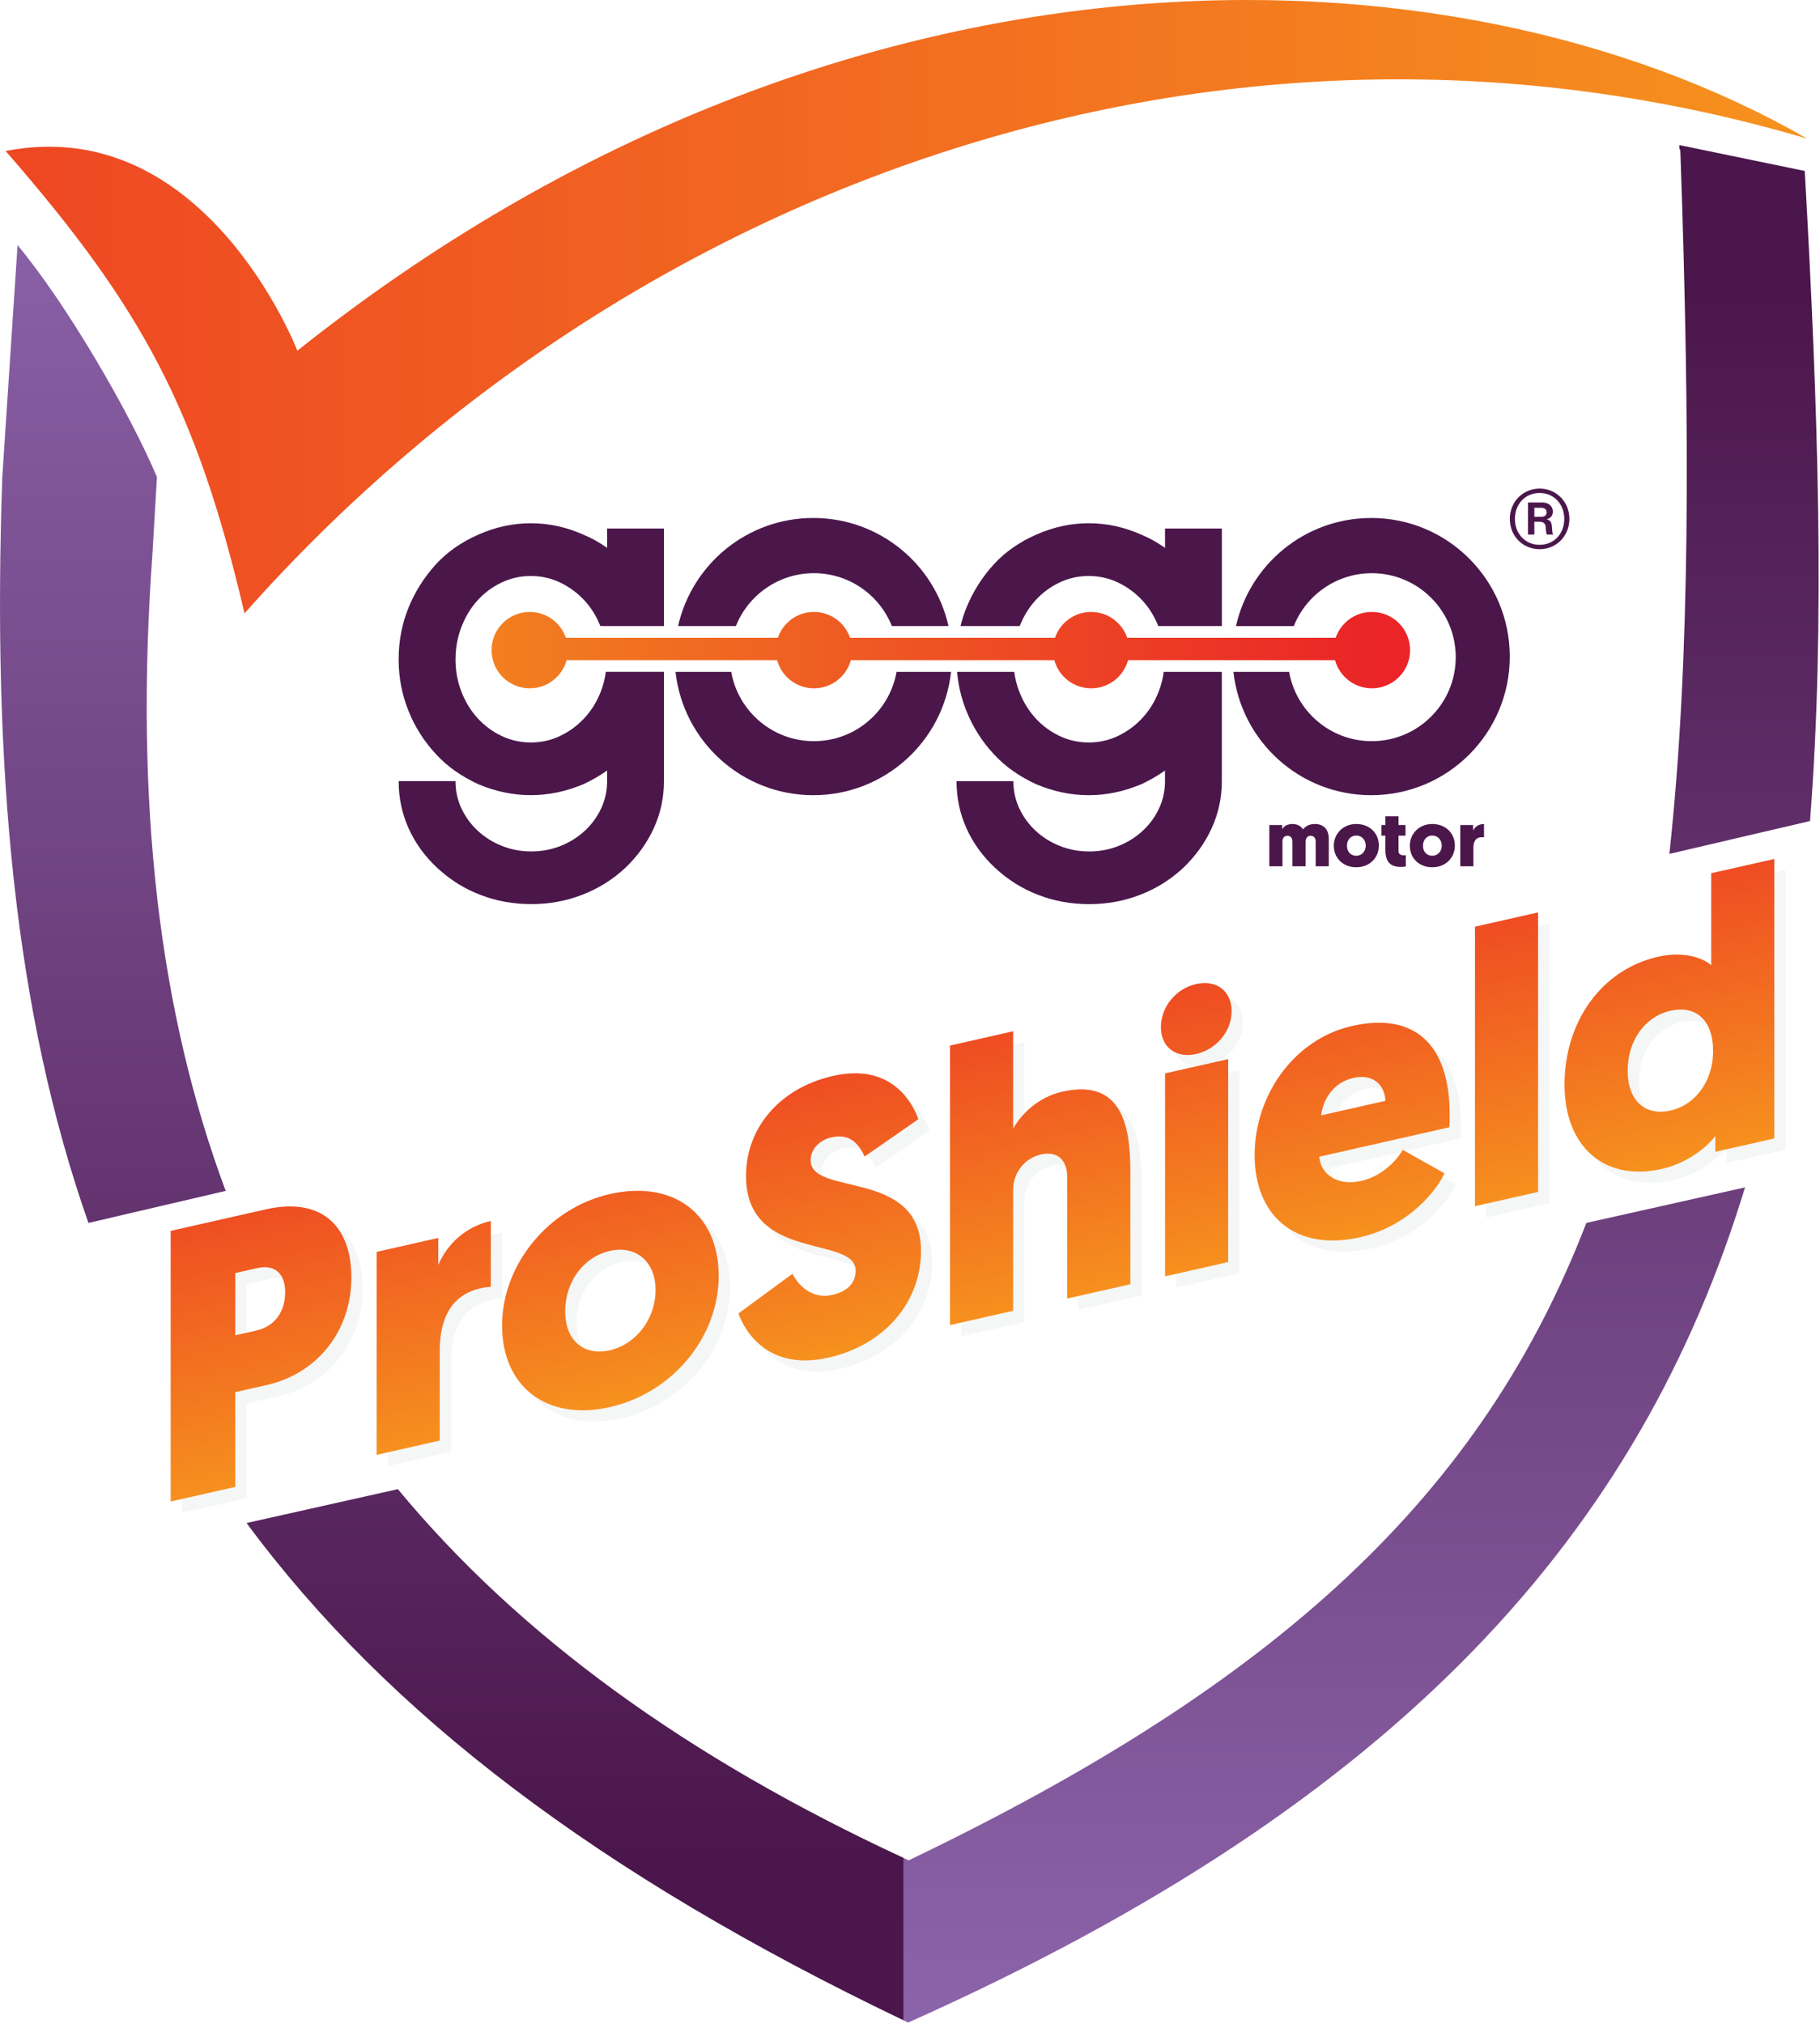 <svg width="562" height="625" viewBox="0 0 562 625" fill="none" xmlns="http://www.w3.org/2000/svg">
<g clip-path="url(#clip0_211_8136)">
<path d="M75.5 189.39C60.63 125.79 43.62 94.69 1.74 46.63C63.47 34.58 91.82 108.29 91.82 108.29C259.07 -24.95 447.82 -20.58 558.09 42.83C378.59 -10.22 193.87 55.85 75.5 189.39Z" fill="url(#paint0_linear_211_8136)"/>
<path d="M518.55 44.79L557.29 52.79C561.43 126.21 563.64 192.85 558.92 253.51L515.49 263.65C522.01 203.61 521.89 132.87 518.91 47.51C518.79 44.17 518.67 48.18 518.55 44.79ZM489.85 377.6C457.57 461.33 395.14 519.49 280.58 574.42C280.03 574.17 279.51 573.9 278.96 573.65V623.8C279.45 624.03 279.92 624.27 280.41 624.5C433.78 556.06 506.68 472.15 538.85 366.62L489.84 377.6H489.85Z" fill="url(#paint1_linear_211_8136)"/>
<path d="M85.7 431.15L76.13 433.32V462.57L56.17 467.09V383.53L85.59 376.87C102.16 373.12 111.97 381.4 111.97 397.88C111.97 414.36 101.58 427.57 85.71 431.16L85.7 431.15ZM76.13 396.55V415.77L82.66 414.29C88.5 412.97 91.53 408.22 91.53 402.49C91.53 396.76 88.38 393.77 82.89 395.02L76.12 396.55H76.13ZM155.03 400.78C154.21 400.85 153.28 400.94 151.88 401.25C142.43 403.39 139.27 411.15 139.27 420.58V448.27L119.78 452.68V390.01L138.81 385.7V394.05C141.73 387.3 147.45 382.19 155.04 380.47V400.77L155.03 400.78ZM191.79 372.16C211.52 367.69 225.41 378.4 225.41 397.38C225.41 416.36 211.17 433.55 191.79 437.94C172.29 442.35 158.52 431.62 158.52 412.76C158.52 393.9 172.88 376.44 191.79 372.16ZM191.79 420.39C199.84 418.57 205.91 410.75 205.91 401.79C205.91 392.83 199.72 387.91 191.79 389.71C183.73 391.53 178.01 399.16 178.01 408.35C178.01 417.54 183.85 422.19 191.79 420.39ZM287.04 349.05L270.47 360.56C268.83 357.23 266.38 353.25 260.2 354.65C256.35 355.52 253.78 358.49 253.78 361.71C253.78 373.05 287.87 364.14 287.87 389.69C287.87 405.09 277.13 418.62 259.27 422.67C240.94 426.82 233.59 414.87 231.49 409.02L248.19 396.77C250.4 401.16 254.84 404.57 260.44 403.31C265.23 402.23 267.68 399.52 267.68 395.82C267.68 384.72 233.83 393.33 233.83 366.59C233.83 351.55 244.45 339.36 260.68 335.68C278.19 331.72 284.96 343.2 287.06 349.05H287.04ZM333.02 367.05C333.02 361.2 329.63 358.87 324.96 359.92C319.59 361.14 316.32 365.81 316.32 370.83V408.2L296.83 412.61V326.3L316.32 321.89V351.98C318.66 347.75 323.79 342.29 331.5 340.54C350.64 336.21 352.51 352.5 352.51 365.27V400.01L333.01 404.42V367.05H333.02ZM361.95 320.63C361.95 314.3 366.62 308.71 372.81 307.31C379 305.91 383.78 309.36 383.78 315.69C383.78 322.02 378.99 327.52 372.81 328.92C366.62 330.32 361.95 326.84 361.95 320.63ZM382.73 393.16L363.24 397.57V334.9L382.73 330.49V393.16ZM410.85 360.65C411.31 366.16 416.57 369.74 423.81 368.1C431.16 366.44 435.48 360.56 436.65 358.51L449.49 365.75C447.74 369.85 439.33 381.9 423.46 385.49C403.27 390.06 390.89 378.66 390.89 360.15C390.89 341.64 403.03 324.33 421 320.26C440.5 315.85 451.12 326.21 451.12 347.58C451.12 348.77 451.12 350.09 451 351.54L410.85 360.63V360.65ZM411.44 347.87L431.29 343.38C431.06 338.42 427.44 334.94 421.37 336.31C414.95 337.76 411.92 343.35 411.45 347.87H411.44ZM458.93 289.6L478.42 285.19V371.5L458.93 375.91V289.6ZM533.16 354.21C531.41 356.63 525.57 362.37 516.58 364.41C498.96 368.4 486.58 357.59 486.58 338.37C486.58 319.15 497.78 302.88 515.53 298.87C524.87 296.76 530.59 300.24 531.87 301.5V273.09L551.37 268.68V354.99L533.16 359.11V354.22V354.21ZM519.27 315.58C511.33 317.38 506.08 324.89 506.08 334.09C506.08 343.29 511.45 348.15 519.27 346.38C527.67 344.48 532.46 336.47 532.46 328.11C532.46 318.2 526.97 313.83 519.27 315.58Z" fill="#D0D2D3" fill-opacity="0.2"/>
<path d="M82.23 427.68L72.66 429.85V459.1L52.7 463.62V380.06L82.12 373.4C98.69 369.65 108.5 377.93 108.5 394.41C108.5 410.89 98.11 424.1 82.24 427.69L82.23 427.68ZM72.66 393.08V412.3L79.19 410.82C85.03 409.5 88.06 404.75 88.06 399.02C88.06 393.29 84.91 390.3 79.42 391.55L72.65 393.08H72.66ZM151.55 397.31C150.73 397.38 149.8 397.47 148.4 397.78C138.95 399.92 135.79 407.68 135.79 417.11V444.8L116.3 449.21V386.54L135.33 382.23V390.58C138.25 383.83 143.97 378.72 151.56 377V397.3L151.55 397.31ZM188.31 368.69C208.04 364.22 221.93 374.93 221.93 393.91C221.93 412.89 207.69 430.08 188.31 434.47C168.81 438.88 155.04 428.15 155.04 409.29C155.04 390.43 169.4 372.97 188.31 368.69ZM188.31 416.92C196.36 415.1 202.43 407.28 202.43 398.32C202.43 389.36 196.24 384.44 188.31 386.24C180.25 388.06 174.53 395.69 174.53 404.88C174.53 414.07 180.37 418.72 188.31 416.92ZM283.57 345.58L267 357.09C265.36 353.76 262.91 349.78 256.73 351.18C252.88 352.05 250.31 355.02 250.31 358.24C250.31 369.58 284.4 360.67 284.4 386.22C284.4 401.62 273.66 415.15 255.8 419.2C237.47 423.35 230.12 411.4 228.02 405.55L244.72 393.3C246.93 397.69 251.37 401.1 256.97 399.84C261.76 398.76 264.21 396.05 264.21 392.35C264.21 381.25 230.36 389.86 230.36 363.12C230.36 348.08 240.98 335.89 257.21 332.21C274.72 328.25 281.49 339.73 283.59 345.58H283.57ZM329.55 363.58C329.55 357.73 326.16 355.4 321.49 356.45C316.12 357.67 312.85 362.34 312.85 367.36V404.73L293.36 409.14V322.83L312.85 318.42V348.51C315.19 344.28 320.32 338.82 328.03 337.07C347.17 332.74 349.04 349.03 349.04 361.8V396.54L329.54 400.95V363.58H329.55ZM358.48 317.16C358.48 310.83 363.15 305.24 369.34 303.84C375.53 302.44 380.31 305.89 380.31 312.22C380.31 318.55 375.52 324.05 369.34 325.45C363.15 326.85 358.48 323.37 358.48 317.16ZM379.25 389.69L359.76 394.1V331.43L379.25 327.02V389.69ZM407.38 357.18C407.84 362.69 413.1 366.27 420.34 364.63C427.69 362.97 432.01 357.09 433.18 355.04L446.02 362.28C444.27 366.38 435.86 378.43 419.99 382.02C399.8 386.59 387.42 375.19 387.42 356.68C387.42 338.17 399.56 320.86 417.53 316.79C437.03 312.38 447.65 322.74 447.65 344.11C447.65 345.3 447.65 346.62 447.53 348.07L407.38 357.16V357.18ZM407.96 344.39L427.81 339.9C427.58 334.94 423.96 331.46 417.89 332.83C411.47 334.28 408.44 339.87 407.97 344.39H407.96ZM455.46 286.13L474.95 281.72V368.03L455.46 372.44V286.13ZM529.69 350.74C527.94 353.16 522.1 358.9 513.11 360.94C495.49 364.93 483.11 354.12 483.11 334.9C483.11 315.68 494.31 299.41 512.06 295.4C521.4 293.29 527.12 296.77 528.4 298.03V269.62L547.9 265.21V351.52L529.69 355.64V350.75V350.74ZM515.8 312.1C507.86 313.9 502.61 321.41 502.61 330.61C502.61 339.81 507.98 344.67 515.8 342.9C524.2 341 528.99 332.99 528.99 324.63C528.99 314.72 523.5 310.35 515.8 312.1Z" fill="url(#paint2_linear_211_8136)"/>
<path d="M423.59 188.95C418.41 188.95 414.02 192.29 412.44 196.93H348.07C346.49 192.29 342.09 188.95 336.92 188.95C331.75 188.95 327.35 192.29 325.77 196.93H262.49C260.91 192.29 256.51 188.95 251.34 188.95C246.17 188.95 241.77 192.29 240.19 196.93H174.73C173.15 192.29 168.75 188.95 163.58 188.95C157.07 188.95 151.79 194.23 151.79 200.74C151.79 207.25 157.07 212.53 163.58 212.53C169.02 212.53 173.6 208.84 174.96 203.83H239.97C241.33 208.84 245.9 212.53 251.35 212.53C256.8 212.53 261.37 208.84 262.73 203.83H325.57C326.93 208.84 331.5 212.53 336.95 212.53C342.4 212.53 346.97 208.84 348.33 203.83H412.25C413.61 208.84 418.18 212.53 423.63 212.53C430.14 212.53 435.42 207.25 435.42 200.74C435.42 194.23 430.14 188.95 423.63 188.95H423.59Z" fill="url(#paint3_linear_211_8136)"/>
<path d="M187.08 207.45C186.8 209.58 186.27 211.63 185.5 213.59C184.28 216.71 182.6 219.42 180.45 221.73C178.3 224.04 175.82 225.87 172.99 227.22C170.16 228.58 167.14 229.25 163.92 229.25C160.7 229.25 157.68 228.57 154.85 227.22C152.02 225.86 149.56 224.03 147.46 221.73C145.36 219.42 143.7 216.71 142.49 213.59C141.27 210.47 140.66 207.15 140.66 203.62C140.66 200.09 141.27 196.75 142.49 193.58C143.71 190.42 145.37 187.68 147.46 185.37C149.56 183.06 152.02 181.23 154.85 179.88C157.68 178.52 160.7 177.85 163.92 177.85C167.14 177.85 170.16 178.53 172.99 179.88C175.82 181.24 178.3 183.07 180.45 185.37C182.53 187.61 184.17 190.25 185.38 193.3H205.02V163.19H187.47V169.16C185.03 167.44 182.59 166.09 180.16 165.09C174.89 162.74 169.48 161.56 163.92 161.56C158.36 161.56 152.95 162.74 147.68 165.09C142.51 167.35 138.17 170.38 134.66 174.18C130.95 178.25 128.1 182.77 126.1 187.74C124.1 192.71 123.1 198 123.1 203.61C123.1 209.22 124.1 214.39 126.1 219.41C128.1 224.43 130.95 228.93 134.66 232.91C136.51 234.9 138.51 236.64 140.66 238.13C142.8 239.62 145.14 240.96 147.68 242.13C153.04 244.39 158.45 245.52 163.92 245.52C169.39 245.52 174.79 244.39 180.16 242.13C182.69 240.96 185.13 239.55 187.47 237.92V241.18C187.47 244.16 186.86 246.97 185.64 249.59C184.42 252.21 182.74 254.52 180.59 256.51C178.44 258.5 175.96 260.06 173.13 261.19C170.3 262.32 167.28 262.89 164.06 262.89C160.84 262.89 157.82 262.32 154.99 261.19C152.16 260.06 149.67 258.5 147.53 256.51C145.38 254.52 143.7 252.21 142.48 249.59C141.26 246.97 140.65 244.16 140.65 241.18H123.1C123.1 246.33 124.12 251.19 126.17 255.76C128.22 260.33 131.19 264.42 135.09 268.04C138.99 271.66 143.4 274.42 148.33 276.31C153.25 278.21 158.5 279.16 164.06 279.16C169.62 279.16 174.74 278.21 179.71 276.31C184.68 274.41 189.12 271.65 193.02 268.04C196.82 264.42 199.77 260.33 201.87 255.76C203.97 251.19 205.02 246.33 205.02 241.18V207.43H187.07L187.08 207.45Z" fill="#4B174B"/>
<path d="M227.24 193.3C231.06 183.74 240.4 176.98 251.32 176.98C262.24 176.98 271.58 183.74 275.4 193.3H292.89C288.6 174.2 271.53 159.93 251.14 159.93C230.75 159.93 213.68 174.2 209.39 193.3H227.24Z" fill="#4B174B"/>
<path d="M276.85 207.45C274.7 219.61 264.1 228.85 251.32 228.85C238.54 228.85 227.94 219.61 225.79 207.45H208.6C210.95 228.87 229.09 245.53 251.14 245.53C273.19 245.53 291.33 228.87 293.68 207.45H276.85Z" fill="#4B174B"/>
<path d="M314.88 193.3C316.09 190.25 317.7 187.61 319.74 185.37C321.84 183.06 324.3 181.23 327.13 179.88C329.96 178.52 332.98 177.85 336.2 177.85C339.42 177.85 342.44 178.53 345.27 179.88C348.1 181.24 350.58 183.07 352.73 185.37C354.81 187.61 356.45 190.25 357.66 193.3H377.3V163.19H359.75V169.16C357.31 167.44 354.87 166.09 352.44 165.09C347.17 162.74 341.76 161.56 336.2 161.56C330.64 161.56 325.23 162.74 319.96 165.09C314.79 167.35 310.45 170.38 306.94 174.18C303.23 178.25 300.38 182.77 298.38 187.74C297.65 189.55 297.06 191.4 296.6 193.3H314.88Z" fill="#4B174B"/>
<path d="M359.35 207.45C359.07 209.58 358.54 211.63 357.77 213.59C356.55 216.71 354.87 219.42 352.72 221.73C350.57 224.04 348.09 225.87 345.26 227.22C342.43 228.58 339.41 229.25 336.19 229.25C332.97 229.25 329.95 228.57 327.12 227.22C324.29 225.86 321.83 224.03 319.73 221.73C317.63 219.42 315.97 216.71 314.76 213.59C313.99 211.62 313.47 209.58 313.18 207.45H295.54C295.9 211.59 296.84 215.58 298.37 219.42C300.37 224.44 303.22 228.94 306.93 232.92C308.78 234.91 310.78 236.65 312.93 238.14C315.07 239.63 317.41 240.97 319.95 242.14C325.31 244.4 330.72 245.53 336.19 245.53C341.66 245.53 347.06 244.4 352.43 242.14C354.96 240.97 357.4 239.56 359.74 237.93V241.19C359.74 244.17 359.13 246.98 357.91 249.6C356.69 252.22 355.01 254.53 352.86 256.52C350.71 258.51 348.23 260.07 345.4 261.2C342.57 262.33 339.55 262.9 336.33 262.9C333.11 262.9 330.09 262.33 327.26 261.2C324.43 260.07 321.94 258.51 319.8 256.52C317.65 254.53 315.97 252.22 314.75 249.6C313.53 246.98 312.92 244.17 312.92 241.19H295.37C295.37 246.34 296.39 251.2 298.44 255.77C300.49 260.34 303.46 264.43 307.36 268.05C311.26 271.67 315.67 274.43 320.6 276.32C325.52 278.22 330.77 279.17 336.33 279.17C341.89 279.17 347.01 278.22 351.98 276.32C356.95 274.42 361.39 271.66 365.29 268.05C369.09 264.43 372.04 260.34 374.14 255.77C376.24 251.2 377.29 246.34 377.29 241.19V207.44H359.34L359.35 207.45Z" fill="#4B174B"/>
<path d="M423.41 159.94C403.02 159.94 385.95 174.21 381.66 193.31H399.51C403.33 183.75 412.67 176.99 423.59 176.99C437.91 176.99 449.52 188.6 449.52 202.92C449.52 217.24 437.91 228.85 423.59 228.85C410.82 228.85 400.21 219.61 398.06 207.45H380.87C383.22 228.87 401.36 245.53 423.41 245.53C447.05 245.53 466.21 226.37 466.21 202.73C466.21 179.09 447.05 159.93 423.41 159.93V159.94Z" fill="#4B174B"/>
<path d="M403.14 267.48H399.09V259.88C399.09 258.74 398.53 258.06 397.56 258.06C396.59 258.06 396.01 258.72 396.01 259.88V267.48H391.96V254.74H395.92V256.05C396.36 255.27 397.38 254.42 399.08 254.42C400.58 254.42 401.7 255.05 402.38 256.09C403.16 255.09 404.35 254.42 406 254.42C408.94 254.42 410.32 256.31 410.32 259.01V267.48H406.27V259.88C406.27 258.74 405.69 258.06 404.72 258.06C403.75 258.06 403.17 258.79 403.17 259.88V267.48H403.14Z" fill="#4B174B"/>
<path d="M418.79 254.42C422.89 254.42 425.78 257.24 425.78 261.09C425.78 264.94 422.82 267.79 418.79 267.79C414.76 267.79 411.87 264.97 411.87 261.14C411.87 257.31 414.86 254.42 418.79 254.42ZM418.79 264.23C420.46 264.23 421.73 262.92 421.73 261.1C421.73 259.28 420.44 257.99 418.79 257.99C417.14 257.99 415.93 259.28 415.93 261.15C415.93 263.02 417.14 264.23 418.79 264.23Z" fill="#4B174B"/>
<path d="M431.85 254.74H434.01V258.02H431.85V262.7C431.85 263.82 432.6 264.08 433.43 264.08C433.65 264.08 433.84 264.08 434.11 264.06V267.53C434.11 267.53 433.58 267.68 432.56 267.68C429.55 267.68 427.8 266.3 427.8 262.51V258.02H426.56V254.74H427.8V252.05H431.85V254.74Z" fill="#4B174B"/>
<path d="M442.26 254.42C446.36 254.42 449.25 257.24 449.25 261.09C449.25 264.94 446.29 267.79 442.26 267.79C438.23 267.79 435.34 264.97 435.34 261.14C435.34 257.31 438.33 254.42 442.26 254.42ZM442.26 264.23C443.93 264.23 445.2 262.92 445.2 261.1C445.2 259.28 443.91 257.99 442.26 257.99C440.61 257.99 439.4 259.28 439.4 261.15C439.4 263.02 440.61 264.23 442.26 264.23Z" fill="#4B174B"/>
<path d="M458.25 258.55C458.08 258.53 457.89 258.5 457.59 258.5C455.62 258.5 454.97 259.93 454.97 261.85V267.48H450.92V254.74H454.88V256.44C455.49 255.2 456.68 254.43 458.25 254.43V258.56V258.55Z" fill="#4B174B"/>
<path d="M466.22 160.22C466.22 154.85 470.36 150.86 475.42 150.86C480.48 150.86 484.62 154.84 484.62 160.22C484.62 165.6 480.48 169.58 475.42 169.58C470.36 169.58 466.22 165.64 466.22 160.22ZM483.03 160.22C483.03 155.62 479.82 152.22 475.41 152.22C471 152.22 467.79 155.62 467.79 160.22C467.79 164.82 471 168.22 475.41 168.22C479.82 168.22 483.03 164.86 483.03 160.22ZM471.82 155.16H476.38C478.2 155.16 479.51 156.32 479.51 157.95C479.51 159.07 478.93 160 477.65 160.31V160.35C478.62 160.62 479.08 161.16 479.2 162.36C479.35 163.75 479.28 164.79 479.62 164.95V165.07H477.73C477.46 164.95 477.34 163.83 477.3 162.79C477.26 161.75 476.64 161.09 475.41 161.09H473.79V165.07H471.82V155.17V155.16ZM473.79 159.57H475.96C477.04 159.57 477.58 158.99 477.58 158.18C477.58 157.37 477.04 156.79 475.96 156.79H473.79V159.57Z" fill="#4B174B"/>
<path d="M27.31 377.6C4.46 312.61 -2.4 237.21 0.71 147.29L5.42 75.69C20.44 93.7 39.82 126.93 48.47 147.29L47.02 171.86C41.61 247.27 48.91 311.98 69.69 367.71L27.32 377.6H27.31ZM122.84 459.8L76.14 470.26C119.69 529.2 184.86 578.74 278.97 623.79V573.64C212.21 542.68 160.5 505.25 122.85 459.8H122.84Z" fill="url(#paint4_linear_211_8136)"/>
</g>
<defs>
<linearGradient id="paint0_linear_211_8136" x1="558.09" y1="94.69" x2="1.74" y2="94.69" gradientUnits="userSpaceOnUse">
<stop stop-color="#F6921E"/>
<stop offset="1" stop-color="#EE4723"/>
</linearGradient>
<linearGradient id="paint1_linear_211_8136" x1="420.27" y1="620.47" x2="420.27" y2="43.22" gradientUnits="userSpaceOnUse">
<stop stop-color="#8B63A9"/>
<stop offset="0.92" stop-color="#4B164B"/>
</linearGradient>
<linearGradient id="paint2_linear_211_8136" x1="394.177" y1="388.842" x2="373.495" y2="297.516" gradientUnits="userSpaceOnUse">
<stop stop-color="#F6921E"/>
<stop offset="1" stop-color="#EE4723"/>
</linearGradient>
<linearGradient id="paint3_linear_211_8136" x1="151.77" y1="200.74" x2="435.37" y2="200.74" gradientUnits="userSpaceOnUse">
<stop stop-color="#F27F20"/>
<stop offset="0.97" stop-color="#EA2427"/>
</linearGradient>
<linearGradient id="paint4_linear_211_8136" x1="139.48" y1="56.53" x2="139.48" y2="618.12" gradientUnits="userSpaceOnUse">
<stop stop-color="#8B63A9"/>
<stop offset="0.92" stop-color="#4B164B"/>
</linearGradient>
<clipPath id="clip0_211_8136">
<rect width="561.58" height="624.5" fill="white"/>
</clipPath>
</defs>
</svg>
